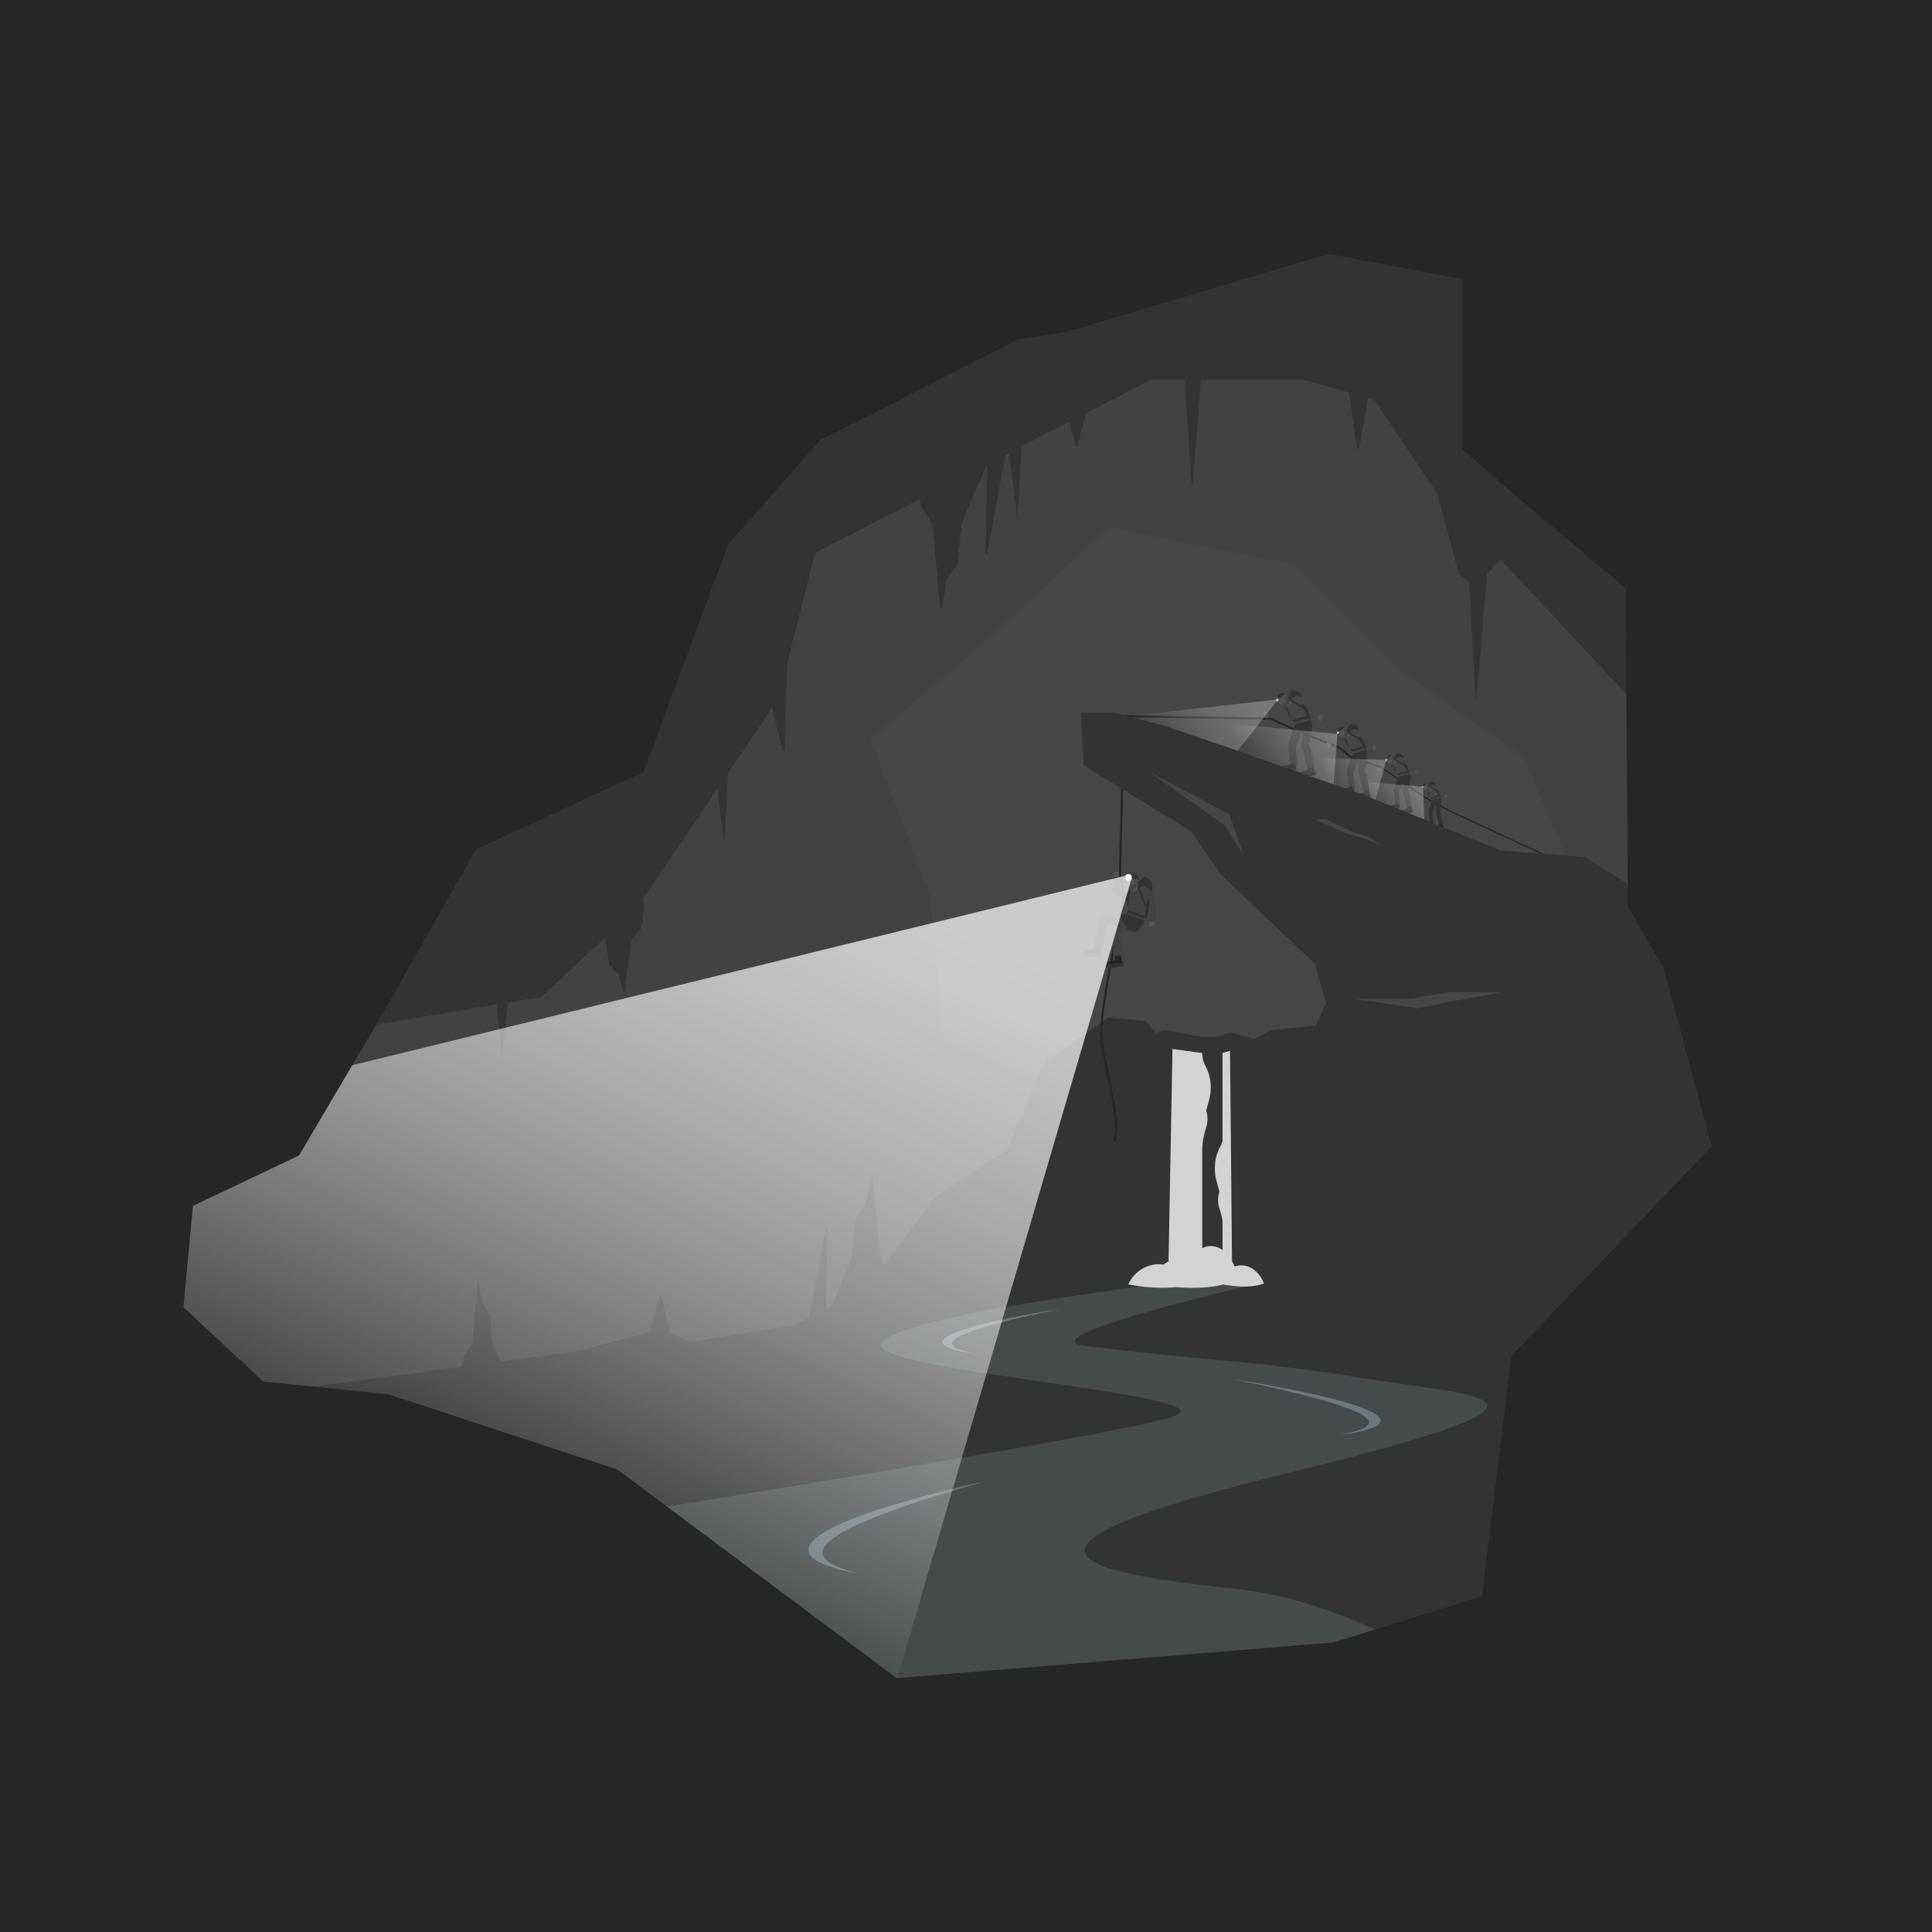 <svg xmlns="http://www.w3.org/2000/svg" xmlns:xlink="http://www.w3.org/1999/xlink" viewBox="0 0 900 900"><rect x="0" y="0" width="900" height="900" fill="#808080" stroke="none"/><defs><linearGradient id="linear-gradient" x1="634.34" y1="367.32" x2="651.55" y2="353.86" gradientUnits="userSpaceOnUse"><stop offset="0" stop-color="#fff" stop-opacity="0"/><stop offset=".1" stop-color="#fff" stop-opacity=".14"/><stop offset=".28" stop-color="#fff" stop-opacity=".37"/><stop offset=".45" stop-color="#fff" stop-opacity=".56"/><stop offset=".62" stop-color="#fff" stop-opacity=".71"/><stop offset=".77" stop-color="#fff" stop-opacity=".81"/><stop offset=".9" stop-color="#fff" stop-opacity=".88"/><stop offset="1" stop-color="#fff" stop-opacity=".9"/></linearGradient><linearGradient id="linear-gradient-2" x1="619.49" y1="364.14" x2="643.64" y2="349.16" xlink:href="#linear-gradient"/><linearGradient id="linear-gradient-3" x1="581.33" y1="350.35" x2="611.03" y2="327.03" xlink:href="#linear-gradient"/><linearGradient id="linear-gradient-4" x1="540.14" y1="349.03" x2="579.17" y2="314.63" xlink:href="#linear-gradient"/><linearGradient id="linear-gradient-5" x1="203.99" y1="695" x2="347.36" y2="380.95" xlink:href="#linear-gradient"/></defs><g id="Layer_2" data-name="Layer 2"><g id="Layer_1-2" data-name="Layer 1"><path id="bg2" fill="#424242" d="M4.62 4.84h887.65v890.81H4.62z"/><path id="bg1" fill="#fff" fill-opacity=".9" stroke="#fff" stroke-miterlimit="10" stroke-opacity=".02" opacity=".03" d="M602.98 262.97l49.9 49.9 56.61 39.65 29.91 68.53 102.42 12.28-73.37 189.7-329.14-139.89-5.95-65.93-27.82-72.8 50.32-42.63 60.76-56.24 86.36 17.43z"/><path fill="none" stroke="#262628" stroke-miterlimit="10" d="M521.77 404.91l.98-39.09"/><path fill="#262628" d="M761.85 420.21L720 398.81l-45.1-20.95-11.06-5.95-12.62-8.66-7.83-5.56-14.83-4.95-4.78-3.92-19.26-7.8-12.79-5.68-69.88-1.26.15-.98 69.92 1.25 12.73 5.68 19.53 7.82 4.94 4.06 14.66 5.45 7.74 5.39 12.52 8.54 11.11 6.06 44.87 20.81 42.31 21.17-.48.88z"/><path d="M673.64 371.9l.15-.15c.4-.4.23-1.25-.05-1.74l-.93.95s.77 1.04.83.94zM660.71 369.87l-.56 1.42a1.31 1.31 0 0 1-.74-1.7l.08-.2z" fill="#545454"/><path d="M664.6 365.07a2.64 2.64 0 0 0-1.53 2.25s-.63-.08-.82-.47c-.09-.19.18-.79.52-1.26a2.76 2.76 0 0 1 1.08-.83c.29-.12.75.31.75.31z" fill="#333"/><path d="M664.25 365.85a.27.27 0 0 1-.05-.41c.13-.14.75.07.69.55l-.28-.13a1.1 1.1 0 0 1-.36-.01z" fill="#545454"/><path d="M670.43 383.1v1.19l-1.42.33-.18.12a.84.84 0 0 0-.29 1.18v.05h1.4l1.53-.29.58-.12a.42.42 0 0 0 .25-.35 1.56 1.56 0 0 0-.21-.77 1.68 1.68 0 0 1-.14-.31c-.12-.37-.39-.77-.3-1.15" fill="#262628"/><path d="M664.29 384.27a12.58 12.58 0 0 0 2.33.39 1 1 0 0 0 .71-.43c.2-.3 0-.42-.08-.56s-3.4-.11-3.4-.11a.6.6 0 0 0 .44.71zM668.78 386.07a16.94 16.94 0 0 0 2.94-.43s.78 0 .61-.62c-.09-.3-3.94.56-3.94.56s.02.42.39.49z" fill="#202022"/><path d="M666.59 382.15a2 2 0 0 1-1.16.78l-1.21.13-.11.05a.46.46 0 0 0 .13.87l2.92.31a.22.22 0 0 0 .25-.15 1.92 1.92 0 0 0 .09-.58v-.11l.05-1.07" fill="#262628"/><path d="M671.39 379.7c-.43-1.68-.92-1.19-.24-3.69l.21-1.82a4.38 4.38 0 0 0 .14-.78 2.11 2.11 0 0 0-.35-1.53l-.09-.18-3.86 1a45.37 45.37 0 0 0-1.69 4.95 28.27 28.27 0 0 0 .6 4.88l1.61.44-.34-4.28a3.91 3.91 0 0 1 .36-1.37l1.14-2.39.13.13-.16 2a3.75 3.75 0 0 0 .29 2.19 33.23 33.23 0 0 1 1.08 4.7l1.83-.54z" fill="#333"/><path d="M664.65 367.16a.32.32 0 0 0-.21.13l-.06.09a.32.32 0 0 0-.06.2v.17h.09l.3-.39v-.15z" fill="none"/><path d="M664.13 367.82v-.42l.28-.38.39-.08v-.51l-1.1-.67-.76 1.15.08.42.93.56z" fill="#545454"/><path d="M666.31 366.93l-.92-.85c-.18-.06-.68-.22-1-.29l.5.16.63.47c.21.15.17 1.49.17 1.49l-.15.11h.13a2.5 2.5 0 0 0 .52-.55.68.68 0 0 0 .12-.54zM664.45 367.68l.3-.39v-.15h-.13a.31.31 0 0 0-.21.13l-.06.09a.31.31 0 0 0-.06.2v.17h.08z" fill="#545454"/><path d="M664.94 368.42l-.43-.23a1 1 0 0 0 .06.72l.16-.43.94 2.06.59.5-1.18-2.74zM670 368.36l-.49-.49a1 1 0 0 0-.86-.24l.19.39-2.84-1.78 1.71-.84 1 .35.27.11-.21-.5a2.06 2.06 0 0 0-.75-.93 2.17 2.17 0 0 0-1.08-.39h-.22a.74.74 0 0 0-.72.46l-.62 1.5c.05.06.09.1.08.1h-.1l-.08.2.2.15a1 1 0 0 1 .15.54l.13-.27 3.49 2.07.88 1.79-3.66 1s.33.62.31.61l3.65-1 .2.41.21-.09c.11 0 .16-.17.31-.46z" fill="#333"/><circle cx="662.72" cy="366.55" r=".65" fill="#545454"/><circle cx="662.72" cy="366.55" r=".29" fill="#d2d3d4"/><path d="M659.81 360.84l.19-.19c.51-.52.3-1.61-.07-2.23l-1.2 1.22s1.01 1.28 1.08 1.2zM643.23 358.23l-.72 1.82a1.68 1.68 0 0 1-.95-2.17l.1-.26z" fill="#545454"/><path d="M648.22 352.09a3.39 3.39 0 0 0-2 2.88s-.81-.1-1-.6c-.11-.24.23-1 .67-1.62a3.54 3.54 0 0 1 1.39-1.07c.35-.15.94.41.94.41z" fill="#333"/><path d="M647.77 353.08a.35.35 0 0 1-.07-.53c.16-.18 1 .09.88.71l-.36-.17a1.41 1.41 0 0 1-.45-.01z" fill="#545454"/><path d="M655.7 375.2v1.52l-1.83.42-.23.16a1.08 1.08 0 0 0-.37 1.51v.07h1.8l2-.38.75-.16a.54.54 0 0 0 .32-.45 2 2 0 0 0-.27-1 2.15 2.15 0 0 1-.17-.4c-.16-.48-.49-1-.39-1.48" fill="#262628"/><path d="M647.83 376.71a16.14 16.14 0 0 0 3 .5 1.22 1.22 0 0 0 .91-.55c.25-.39 0-.54-.11-.72-.22-.37-4.36-.14-4.36-.14a.77.77 0 0 0 .56.91zM653.58 379a21.73 21.73 0 0 0 3.77-.56s1 0 .78-.79c-.11-.39-5 .72-5 .72s-.02.56.45.63z" fill="#202022"/><path d="M650.78 374a2.59 2.59 0 0 1-1.49 1l-1.55.16-.14.07a.59.59 0 0 0 .16 1.11l3.74.4a.29.29 0 0 0 .33-.19 2.47 2.47 0 0 0 .11-.74v-.14l.07-1.37" fill="#262628"/><path d="M656.92 370.84c-.55-2.15-1.18-1.53-.31-4.74l.27-2.34a5.55 5.55 0 0 0 .18-1 2.7 2.7 0 0 0-.45-2l-.11-.23-5 1.33a58.15 58.15 0 0 0-2.17 6.34c-.19 1.34.77 6.26.77 6.26l2.07.57-.44-5.49a5 5 0 0 1 .47-1.76l1.46-3.06.17.17-.21 2.56a4.81 4.81 0 0 0 .37 2.8 42.57 42.57 0 0 1 1.39 6l2.34-.69z" fill="#333"/><path d="M648.29 354.75a.4.4 0 0 0-.27.16l-.08.11a.4.4 0 0 0-.08.25v.22h.11l.38-.5v-.2z" fill="none"/><path d="M647.62 355.61v-.53l.36-.48.5-.11.06-.65-1.41-.86-1 1.47.11.53 1.19.72z" fill="#545454"/><path d="M650.42 354.47l-1.18-1.09c-.23-.07-.88-.28-1.35-.37l.65.21.81.6c.27.19.22 1.91.22 1.91l-.2.14h.17a3.2 3.2 0 0 0 .67-.71.88.88 0 0 0 .21-.69zM648 355.43l.38-.5v-.2h-.16a.4.4 0 0 0-.27.16l-.08.11a.4.4 0 0 0-.08.25v.22h.11z" fill="#545454"/><path d="M655.2 356.29l-.63-.62a1.24 1.24 0 0 0-1.1-.3l.25.5-3.7-2.28 2.19-1.07 1.31.44.35.15-.27-.64a2.64 2.64 0 0 0-1-1.19 2.78 2.78 0 0 0-1.39-.5H651a1 1 0 0 0-.92.59l-.8 1.93c.06.07.11.13.1.13h-.13l-.11.26.26.19a1.22 1.22 0 0 1 .19.69l.17-.34 4.48 2.65 1.13 2.3-4.69 1.28s.42.79.4.78l4.68-1.29.26.53.27-.11c.14-.06.21-.22.4-.59zM648.65 356.38l-.57-.3a1.24 1.24 0 0 0 .09.93l.21-.55 1.21 2.65.76.65-1.51-3.51z" fill="#333"/><circle cx="645.81" cy="353.97" r=".83" fill="#545454"/><circle cx="645.81" cy="353.97" r=".37" fill="#d2d3d4"/><path id="light-beam5" d="M663 366.92a.25.25 0 0 0-.15-.47l-110.72-8.95 112.55 60.23-1.68-50.8z" opacity=".3" fill="url(#linear-gradient)"/><path d="M640.39 349.74l.23-.23c.62-.63.37-2-.09-2.72l-1.46 1.49s1.23 1.55 1.32 1.46zM620.11 346.54l-.88 2.23a2.05 2.05 0 0 1-1.16-2.66l.13-.32z" fill="#545454"/><path d="M626.21 339s-1.94.62-2.4 3.53c0 0-1-.12-1.28-.74-.14-.29.29-1.24.82-2a4.32 4.32 0 0 1 1.7-1.3c.44-.15 1.16.51 1.16.51z" fill="#333"/><path d="M625.67 340.25a.43.43 0 0 1-.08-.65c.2-.22 1.17.11 1.08.86l-.44-.2a1.73 1.73 0 0 1-.56-.01z" fill="#545454"/><path d="M635.36 367.29v1.86l-2.23.52-.28.19a1.32 1.32 0 0 0-.45 1.84v.08h2.2l2.4-.46.92-.19a.66.66 0 0 0 .39-.55 2.45 2.45 0 0 0-.33-1.2 2.63 2.63 0 0 1-.21-.49c-.19-.58-.6-1.21-.47-1.8" fill="#262628"/><path d="M625.73 369.14a19.73 19.73 0 0 0 3.66.62 1.49 1.49 0 0 0 1.12-.67c.31-.47 0-.66-.13-.89-.27-.46-5.33-.17-5.33-.17a.94.94 0 0 0 .68 1.11zM632.77 372a26.57 26.57 0 0 0 4.62-.68s1.23 0 1-1c-.14-.47-6.18.88-6.18.88s-.02.66.56.8z" fill="#202022"/><path d="M629.34 365.82a3.17 3.17 0 0 1-1.82 1.22l-1.9.2-.17.08a.73.73 0 0 0 .2 1.36l4.58.49a.35.35 0 0 0 .4-.24 3 3 0 0 0 .13-.91v-.17l.09-1.68" fill="#262628"/><path d="M636.86 362c-.67-2.63-1.44-1.87-.38-5.79l.33-2.86a6.8 6.8 0 0 0 .22-1.23 3.3 3.3 0 0 0-.55-2.4l-.14-.28-6.06 1.56a71.16 71.16 0 0 0-2.66 7.76c-.24 1.64.95 7.65.95 7.65l2.53.69-.54-6.72a6.14 6.14 0 0 1 .57-2.16l1.78-3.74.21.21-.25 3.13a5.89 5.89 0 0 0 .45 3.43 52.06 52.06 0 0 1 1.7 7.37l2.87-.84z" fill="#333"/><path d="M626.29 342.29a.49.49 0 0 0-.33.2l-.1.13a.5.5 0 0 0-.09.31v.27l.13-.05h.06l.47-.61v-.24z" fill="none"/><path d="M625.48 343.33v-.65l.44-.59.61-.13.07-.79-1.72-1.05h-.06l-1.19 1.8.13.65 1.46.89z" fill="#545454"/><path d="M626 343.11l.47-.61v-.24h-.2a.49.49 0 0 0-.33.2l-.1.13a.49.49 0 0 0-.09.31v.27l.13-.05zM628.9 341.94l-1.44-1.33c-.28-.09-1.07-.34-1.65-.46l.79.25 1 .73c.33.24.27 2.33.27 2.33l-.24.17h.21a3.91 3.91 0 0 0 .82-.87 1.07 1.07 0 0 0 .24-.82z" fill="#545454"/><path d="M626.74 344.28l-.69-.37a1.52 1.52 0 0 0 .11 1.14l.26-.67 1.48 3.24.93.79-1.84-4.3zM634.75 344.17l-.77-.76a1.52 1.52 0 0 0-1.34-.37l.3.61-4.53-2.79 2.68-1.31 1.6.54.42.18-.33-.78a3.23 3.23 0 0 0-1.18-1.49 3.4 3.4 0 0 0-1.7-.61h-.34a1.16 1.16 0 0 0-1.12.72l-1 2.36c.08.09.13.15.12.16h-.16l-.13.31.31.23a1.49 1.49 0 0 1 .23.85l.21-.42 5.48 3.24 1.39 2.81-5.74 1.56s.52 1 .48 1l5.72-1.58.32.65.33-.14c.17-.07.26-.27.49-.72z" fill="#333"/><circle cx="623.27" cy="341.34" r="1.01" fill="#545454"/><circle cx="623.27" cy="341.34" r=".45" fill="#d2d3d4"/><path id="light-beam4" d="M645.65 354.45a.25.25 0 0 0-.15-.47l-88.26-2.36 74 56.39 14.41-53.55z" opacity=".3" fill="url(#linear-gradient-2)"/><path d="M615.15 336l.27-.27c.73-.74.43-2.31-.1-3.2l-1.72 1.75s1.4 1.82 1.55 1.72zM591.33 332.23l-1 2.61a2.41 2.41 0 0 1-1.36-3.12l.15-.37z" fill="#545454"/><path d="M598.49 323.41s-2.27.73-2.82 4.14c0 0-1.16-.14-1.5-.86-.16-.35.34-1.46 1-2.33a5.08 5.08 0 0 1 2-1.53c.48-.22 1.32.58 1.32.58z" fill="#333"/><path d="M597.85 324.84a.5.5 0 0 1-.09-.76c.23-.26 1.38.13 1.27 1l-.52-.24a2 2 0 0 1-.66 0z" fill="#545454"/><path d="M609.24 356.6v2.18l-2.62.61-.33.23a1.55 1.55 0 0 0-.53 2.17h.06l.06.1h2.58l2.82-.54 1.07-.23a.77.77 0 0 0 .46-.65 2.87 2.87 0 0 0-.38-1.41 3.09 3.09 0 0 1-.25-.58c-.22-.68-.71-1.42-.56-2.12" fill="#262628"/><path d="M597.93 358.77a23.18 23.18 0 0 0 4.29.72 1.76 1.76 0 0 0 1.31-.78c.36-.55 0-.77-.15-1-.31-.54-6.26-.2-6.26-.2a1.11 1.11 0 0 0 .81 1.26zM606.2 362.07c1 .17 5.42-.8 5.42-.8s1.44 0 1.12-1.14c-.16-.55-7.25 1-7.25 1s.03.87.71.94z" fill="#202022"/><path d="M602.17 354.87a3.72 3.72 0 0 1-2.17 1.43l-2.23.24-.2.1a.85.85 0 0 0 .23 1.6l5.37.57a.41.41 0 0 0 .47-.28 3.54 3.54 0 0 0 .16-1.07v-.2l.1-2" fill="#262628"/><path d="M611 350.35c-.79-3.09-1.69-2.19-.44-6.8l.39-3.36a8 8 0 0 0 .25-1.44 3.88 3.88 0 0 0-.65-2.81l-.16-.33-7.11 1.91s-2.84 7.18-3.12 9.11 1.11 9 1.11 9l3 .81-.63-7.89a7.21 7.21 0 0 1 .67-2.53l2.1-4.4.24.24-.3 3.68a6.91 6.91 0 0 0 .52 4 61.16 61.16 0 0 1 2 8.66l3.37-1z" fill="#333"/><path d="M598.59 327.24a.58.58 0 0 0-.39.24l-.11.16a.58.58 0 0 0-.11.36v.32l.16-.06.07-.05.55-.72v-.28z" fill="none"/><path d="M597.64 328.46v-.77l.51-.69.71-.15.08-.93c0-.05-2-1.23-2-1.23h-.07l-1.4 2.11.15.77 1.71 1z" fill="#545454"/><path d="M601.66 326.83l-1.66-1.57c-.33-.1-1.26-.4-1.93-.54.38.11.91.28.93.3l1.16.86c.39.28.31 2.74.31 2.74l-.28.2h.24a4.58 4.58 0 0 0 1-1 1.26 1.26 0 0 0 .23-.99zM598.22 328.21l.55-.72v-.28h-.24a.58.58 0 0 0-.39.24l-.11.16a.58.58 0 0 0-.11.36v.32l.16-.06z" fill="#545454"/><path d="M608.52 329.45l-.91-.89a1.78 1.78 0 0 0-1.58-.43l.35.71-5.31-3.28 3.14-1.54 1.88.64.5.21-.39-.92a3.79 3.79 0 0 0-1.39-1.7 4 4 0 0 0-2-.72h-.4a1.36 1.36 0 0 0-1.32.84l-1.09 2.75c.09.1.19.21.17.22a2.14 2.14 0 0 0-.22-.09l-.15.37.37.27a1.74 1.74 0 0 1 .27 1l.25-.49 6.43 3.81 1.63 3.3-6.74 1.84s.61 1.14.57 1.12l6.72-1.85.38.76.39-.16c.2-.09.3-.32.58-.84zM599.12 329.57l-.82-.43a1.79 1.79 0 0 0 .12 1.33l.3-.78 1.74 3.8 1.09.93-2.16-5z" fill="#333"/><circle cx="595.04" cy="326.12" r="1.19" fill="#545454"/><circle cx="595.04" cy="326.12" r=".53" fill="#d2d3d4"/><path id="light-beam3" d="M623 342.32a.25.25 0 0 0-.15-.47l-93.22-8.75 90.75 44.38 2.62-35.15z" opacity=".3" fill="url(#linear-gradient-3)"/><path id="light-beam2" d="M595 326.32a.25.25 0 0 0-.25-.43l-86.6 9.59L553.47 379 595 326.34z" opacity=".3" fill="url(#linear-gradient-4)"/><path id="bg3" d="M4.86 894.59h887.41l-.19-889.75H4.18zm672.55-428.32l-17.22 3.49-29.72-4.54h26.68l17.7-3h25.11zm-49.93-77.95l-15-6.58 5-.12 12.41 5.71 7.32 2.23 6.83 4.59-7.45-3.23zm140.27 45.53l-10.16-22.47-19.32-12.18-39.24-3-63.61-25.86-62.12-21.7-30.91-10.6-23.48-6h-15.33l1.23 24.54L555 387.35l13.65 20 43.91 41.55 5.13 18.73-4.75 10.19-21.16 2.06-7.4 4.12-10.85-3-6.53 2h-7.33l-17.3-3.29-3.82 1.65-4.82-5.79-17.48-1.5-29.75 21-17.33 40.6-17.82 11.77-15.65 10.29-23.7 31.62-1.75-2.78-3.72-39a.35.35 0 0 0-.7 0l-2.47 13.28-4.86 7.15-1.92 18.91-9.36 22-2.4 1.09.64-37.55c0-.36-.66-.36-.69 0l-7.65 41.25-6.89 3.3-48.38 8.14-9.68-4.24-4-17.32c0-.16-.9-.16-.94 0l-4.59 16.9-33.93 9-35.55 4.74-3.57-8.39-1.35-13.35-3.43-5.05-1.81-9.32a.25.25 0 0 0-.49 0l-2.62 27.57-3.64 5.77c-.36 1.88-.61 3.6-.8 5.18l-119.82 16-26.63-70 69.5-99.2 92.93-15.59 2.15 22c0 .2.49.21.52 0l2.62-22.84 15.36-2.58 29.53-27.3.37.6 1.82 11.75 4.34 4.41 2.27 8.24c0 .27.6.26.61 0l3-24.33 4.5-5.14c1.84-7 1.47-11.66 1.12-14l34.54-51.15 3 23.75c0 .09.28.09.29 0l1.74-31.2 20.54-30.42 4.73 19.89c0 .16.9.16.94 0l1.29-40.22 13-51.75 48.82-25.16c.18 1.11.37 2.26.6 3.46l5.15 8.18 3.72 39a.35.35 0 0 0 .7 0l2.47-13.28 4.86-7.15 1.97-18.89 11.63-27.33.21-.11-.71 41.83c0 .36.66.36.69 0l8.57-46.24 1.72-.89 3.66 29c0 .09.28.09.29 0l1.78-31.97 22.47-11.58 2.63 11.3c0 .16.9.16.94 0l4.12-15.25 30.13-15.53h15.76l3.17 48a.33.33 0 0 0 .65 0l3.69-48h48l20.92 5.9 3.91 26c0 .24.9.25.94 0l4.12-23.52 2.79.79 29.54 43.94 10 37.26 4.74 3.87.64 11.09 2.5 45.32a.06.06 0 0 0 .12 0l5.14-60.28 6.19-6.74 70.26 75.17zM579.2 398.14l-8.91-13.92-34.89-24.57 37.28 19.64z" fill="#333"/><path d="M277.33 707.16s232.72-36.69 267.79-46.8-134.7-21-134.7-33.75 135.11-29.2 135.11-29.2h42.69S475.2 623.23 506 627c65.79 8.09 75.55 6.29 128.94 15s111.84 8.35-35.21 44.26-96 46.17-23.91 53.94 140.86 66.19 140.86 66.19l-298.88-6.12z" fill="#6f7f84" opacity=".3"/><path d="M494.78 609.61s-91.3 13.88-40.17 21.07c-8.11-1.96-34.39-5.89 40.17-21.07zM458.95 690.07s-134.86 28.32-59.34 43c-11.98-4.01-50.8-12.01 59.34-43zM573.72 642.33s113.78 17.3 50.06 26.26c10.11-2.45 42.86-7.34-50.06-26.26z" fill="#95a6b4" opacity=".5"/><path d="M522.75 422.75S513 466.9 513 480.56s10.09 41.81 6 51" fill="none" stroke="#262628" stroke-miterlimit="10"/><path d="M519.46 444.93l-.16 2.41-2.92.53-.38.23a1.9 1.9 0 0 0-.68 2.53l2.94.07 3.13-.45 1.2-.19a.85.85 0 0 0 .54-.69 3.17 3.17 0 0 0-.35-1.58 3.41 3.41 0 0 1-.25-.65 4.46 4.46 0 0 1 0-2.34" fill="#262628"/><path d="M515.82 450.8a45.48 45.48 0 0 0 6-.59s1.59 0 1.29-1.19c-.15-.62-8 .31-8 .31s-.64 1.29.71 1.47zM525.45 417v-.54a2.2 2.2 0 0 1 .88-2l6.07-5.59a1.67 1.67 0 0 1 1.92-.05l.41.28a4.9 4.9 0 0 1 1.64 2 4.65 4.65 0 0 1 .38 2.67s-2 12.39-2.18 13.18-.69 1.08-1 1l-7.47-.95s-.63-9.92-.65-10z" fill="#333"/><path d="M530 411.9a5.49 5.49 0 0 0 0-1l-.07-.62-2.93-3.02-2.19 2.83.45 2 1.74 3.71 2-.35 1-.85z" fill="#545454"/><path d="M530.19 408.77a2.86 2.86 0 0 0-3.39-2.74c-3.44.4-2.85 3.24-2.23 3.6" fill="#424242"/><path d="M521.77 409.23l-3.32-.9c0-1.58 1.25-2.45 2.84-2.45h.48" fill="#545454"/><path d="M527.75 408.58a8.15 8.15 0 0 0 .84 1 13.4 13.4 0 0 1 1.39 2.27 23.85 23.85 0 0 0 .24-2.53z" fill="#424242"/><path d="M530.4 409.48s-2.28-1.31-5.47.78c0 0-.75-1.05-.41-1.87.16-.39 1.44-.81 2.61-.95a5.6 5.6 0 0 1 2.73.49c.57.27.54 1.55.54 1.55z" fill="#333"/><ellipse cx="526.13" cy="408.59" rx="1.67" ry="1.56" transform="translate(-2.29 2.96)" fill="#3a3a3c"/><path d="M528.76 410a.55.55 0 0 1 .55-.64c.39 0 .92 1.22.12 1.79l-.19-.6s-.43-.35-.48-.55z" fill="#545454"/><ellipse cx="525.77" cy="408.67" rx="1.47" ry="1.53" transform="rotate(-6.6 526.13 408.97)" fill="#fff"/><path d="M518.38 408.88l.28 5.8a3.39 3.39 0 0 0 2 2.92l5 2.29 3.37-3.81h-2.36l-3.51-1a1.43 1.43 0 0 1-1.05-1.31l-.25-5.11s-3.42.18-3.48.22z" fill="#333"/><path d="M510.52 440.29a4.75 4.75 0 0 1-2.58 2l-2.82.52-.25.14a1.09 1.09 0 0 0 .45 2l6.9.19a.53.53 0 0 0 .57-.4 4.53 4.53 0 0 0 .09-1.38v-.25l.44-2.58" fill="#262628"/><path d="M535.14 431.58l.42.06c1.13.16 2.33-1.12 2.78-2.18l-2.68-.39a13.45 13.45 0 0 0-.52 2.51z" fill="#545454"/><path d="M505.48 445.38a31 31 0 0 0 5.8.51 1.87 1.87 0 0 0 1.1-.38c.29-.22.51-.53.28-.87-.47-.68-8.33-.91-8.33-.91a1.4 1.4 0 0 0 1.15 1.65z" fill="#333"/><path d="M523.3 434a1.27 1.27 0 0 0-1.44 1.07l1.37 10-4.47.33s-1-12.36-.75-12.13 2-3.7 4.13-3.78l2.66-.1 3.28 4.4z" fill="#424242"/><path d="M514 426.83l11-1.08 7.85 3 .17.45a7.77 7.77 0 0 1-3.26 4.47 2.5 2.5 0 0 1-2.09.29l-10.11-3.11c-.57-.18-1.83-.52-1.94.06l-2.13 11.2-3.87-.74 2.38-13.91c.07-.46 1.52-.56 2-.63z" fill="#333"/><path d="M527.35 412.41a.64.64 0 0 0-.48-.14h-.21a.64.64 0 0 0-.38.18l-.25.25.17.08h.09l1-.09h.12l.15-.11z" fill="none"/><path d="M529.36 411.11s-.55-1.39-.56-1.4l-.61-.56s.54 2.53.5 2.57l-.82.63-.65-.47-.95.09-.62.57-.34-.46.54 2.49 1.74.36s2.07-1.77 2-2.29zm-2 1.58h-.12l-1 .09h-.09l-.17-.08.25-.25a.64.64 0 0 1 .38-.18h.21a.64.64 0 0 1 .48.14l.2.17zM534.2 413c-1-1.07-2.78.18-2.78.18l-5 2.8.09-.08-1.51 9.85 7.85 3 1.47-10.1c.5.07 1.54.49 1.47 1l.24 4.06-.92 5.39 3.55.41-.44-9.1a5 5 0 0 0-.72-3.37s-2.3-2.94-3.3-4.04z" fill="#424242"/><path d="M525.11 425.14l8 2.89.26-1.48-8-2.71s-.23 1.34-.26 1.3zM526.79 415.68l-1.31 7.03-.52-1.78.73-4.48 1.1-.77zM530.04 413.96l3.69 9.48.26-1.58-3.05-8.43-.9.53z" fill="#333"/><path fill="#424242" d="M523.16 433.53l-4.19-7.43 1.93-.6 4.7 8.1-2.44-.07z"/><path d="M522.2 422.89c.19-.69.8-9.71.12-11.36a14.24 14.24 0 0 1-1-6.64h1c.15 1.5-.47 3.58.73 6.49.65 1.57.6 10 .21 11.68" fill="#262628"/><path d="M588.8 597.89c-1.88-4.84-5.78-8.44-10.55-8.44a9.11 9.11 0 0 0-3.11.56 24.27 24.27 0 0 0-1.22-2.46L573 489.5l-3.5 1v40.92a11.62 11.62 0 0 1-1.1 2.8 21.41 21.41 0 0 0-1.77 15.54l1.41 5.34a12.85 12.85 0 0 0-.07 7.53l.54 1.78a32.29 32.29 0 0 1 1 4.42v13.51a9.26 9.26 0 0 0-5.46-1.87 8.68 8.68 0 0 0-4 1v-45.23a33.12 33.12 0 0 1 1.38-9.51l.54-1.78a12.85 12.85 0 0 0-.07-7.53l1.41-5.34a21.4 21.4 0 0 0-1.77-15.54 12.44 12.44 0 0 1-1.49-6l-13.86-1.89-1.84 99a21.07 21.07 0 0 0-2.38 1.45 14.72 14.72 0 0 0-2.35-.19 15.78 15.78 0 0 0-14 9.41s11.67 2.47 22 1.25c6.8.55 15.17.61 22.23-1.2 3.95.73 12.66 1.93 18.95-.48z" fill="#d2d3d4"/><path fill="#262628" d="M609.86 367.24l6.9 14.29"/><path id="light-beam1" d="M527.23 408.78a1.54 1.54 0 0 0-2.91-.78l.05-.08-508 124.51L74.51 685.7l328.86 146 123.86-422.77z" opacity=".8" fill="url(#linear-gradient-5)"/><path id="bg4" d="M0 0v900h900V0zm704 631.72l-13.6 111.92-69.17 21.46-203.47 16.64-130.22-97.18-106.32-35-58.57-6L85.46 609l4.41-47.27 49.39-23.44L178.4 472l43.21-76.26 78.21-36.12 39.53-106.23L382.08 205l92.2-46.82 22.72-3.59 122-36.33 62.33 11.83v79.31l28.83 25.06L757.31 274l1 148.39L774.95 451l22.39 83z" fill="#262628"/></g></g></svg>